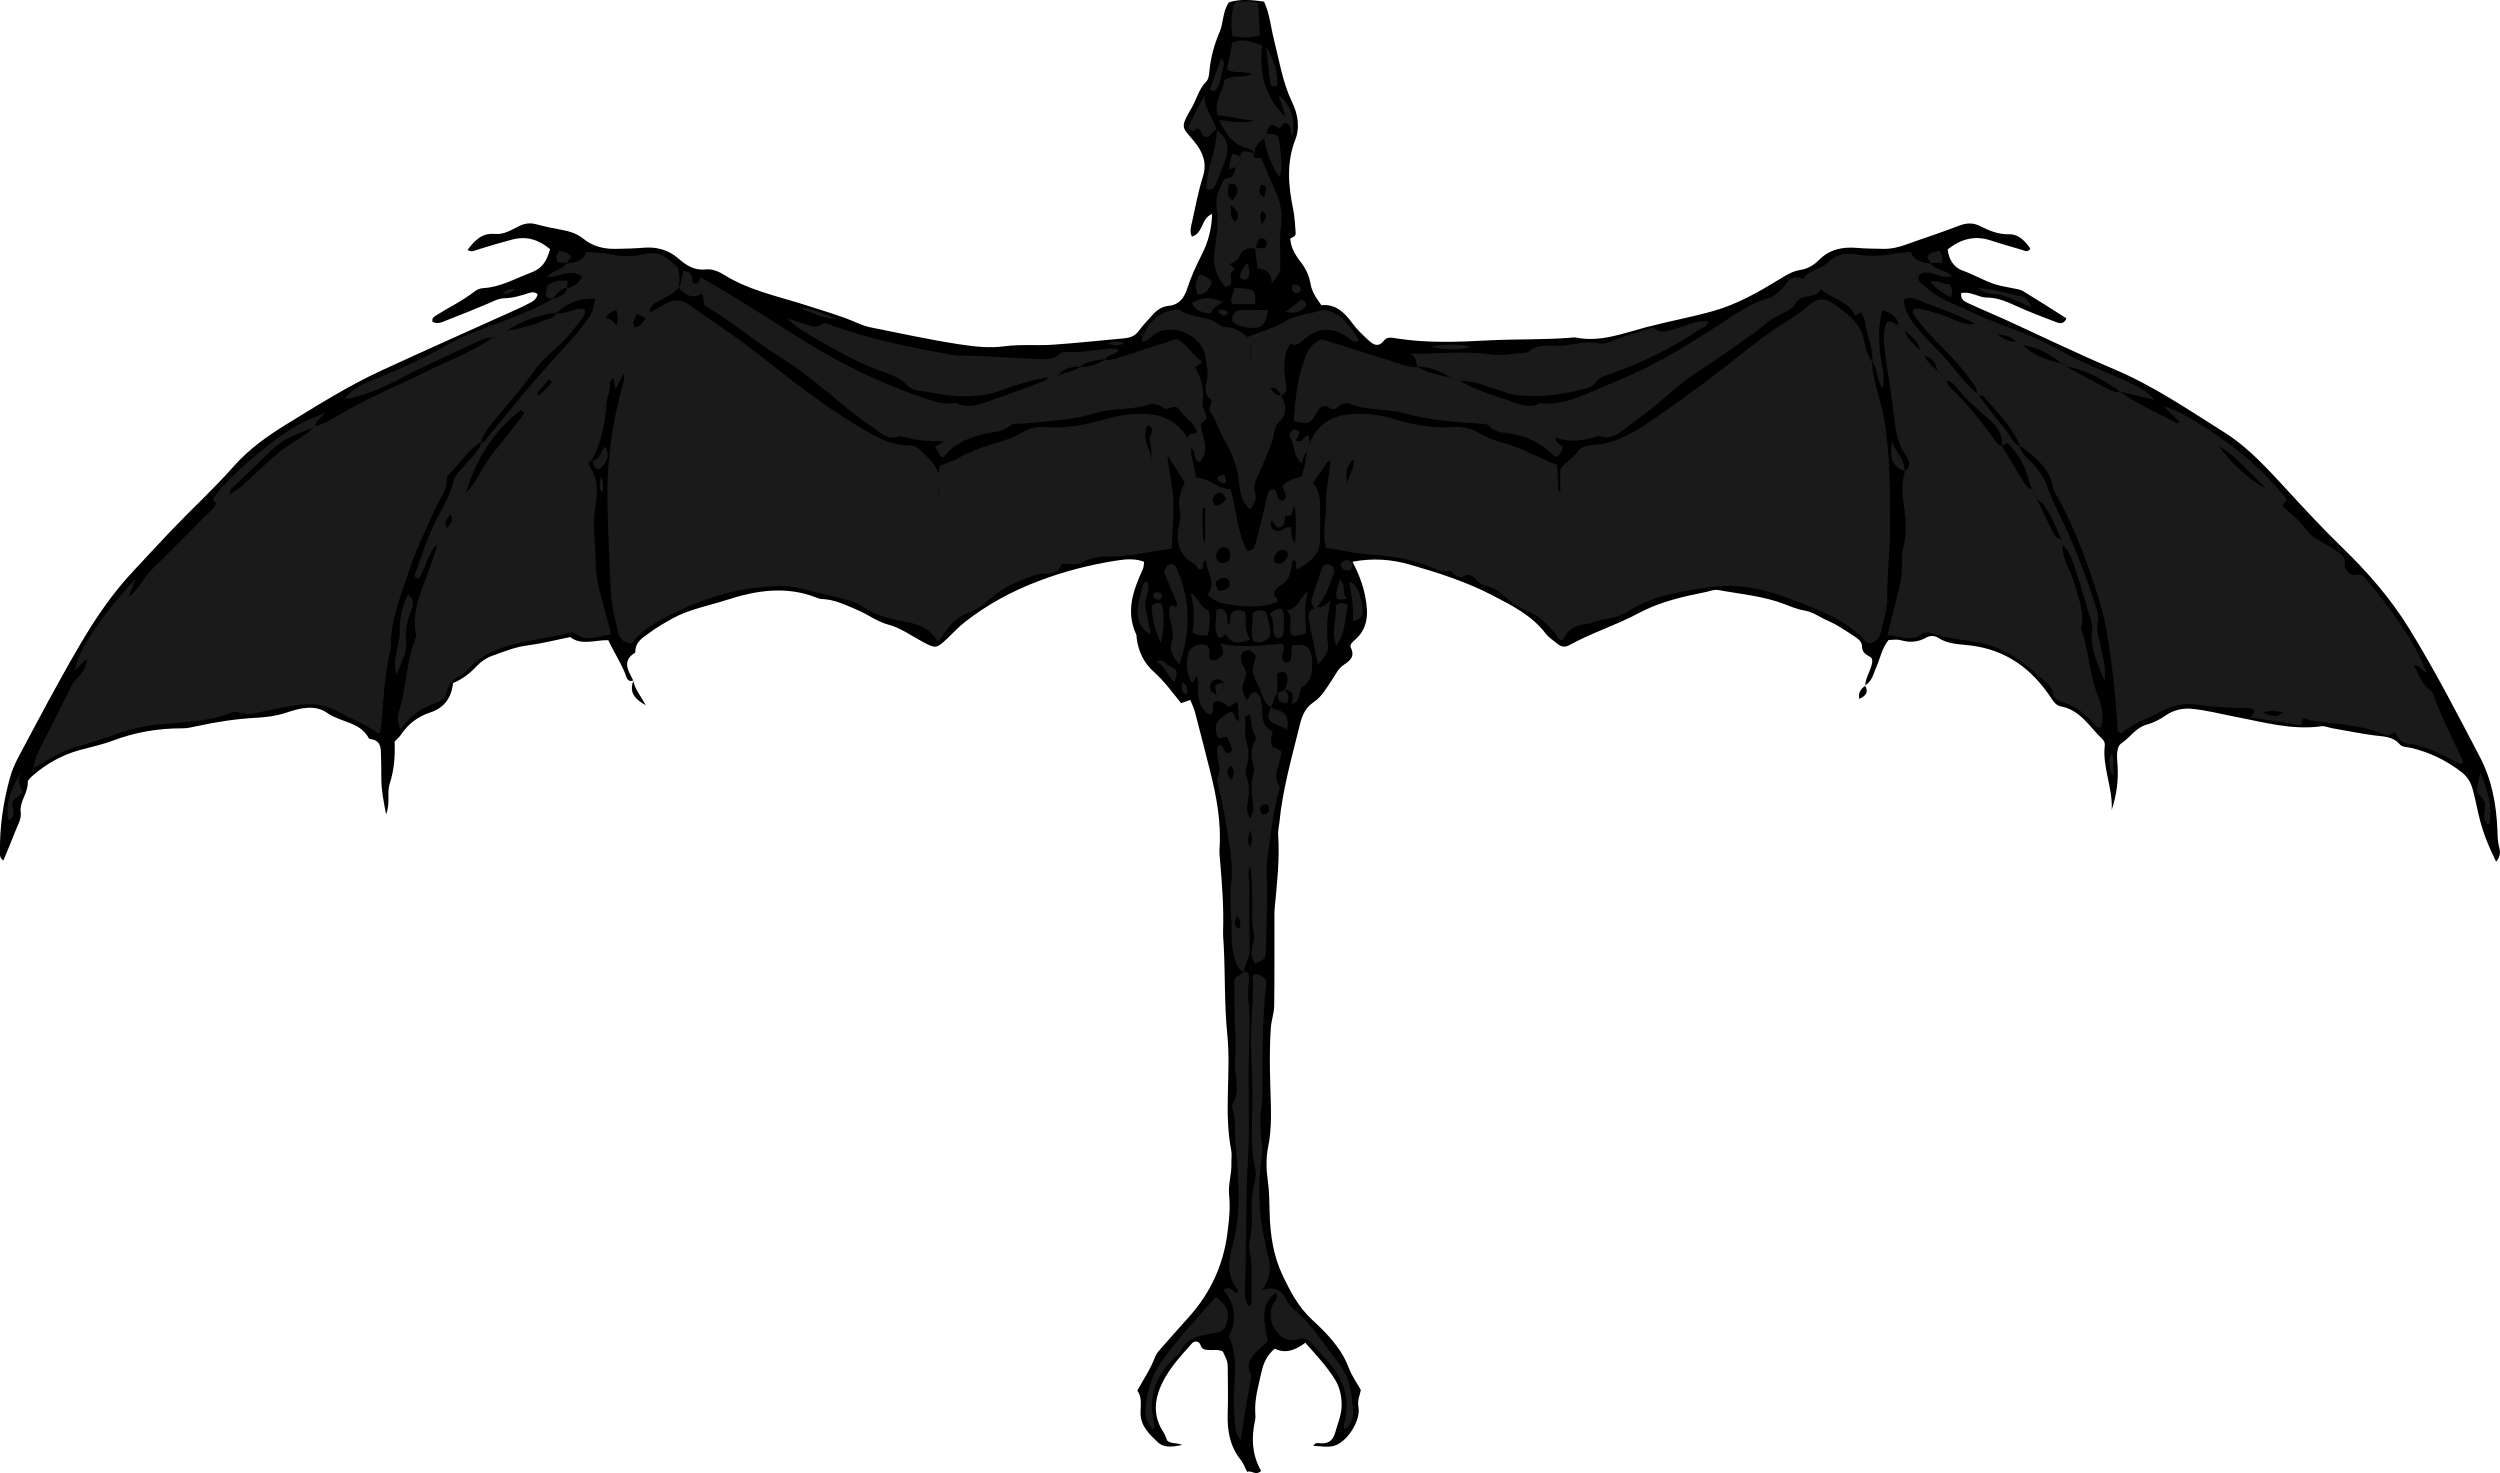 <?xml version="1.0" encoding="utf-8"?>
<!-- Generator: Adobe Illustrator 24.1.3, SVG Export Plug-In . SVG Version: 6.00 Build 0)  -->
<svg version="1.1" id="Layer_1" xmlns="http://www.w3.org/2000/svg" xmlns:xlink="http://www.w3.org/1999/xlink" x="0px" y="0px"
	 viewBox="0 0 1393.9 821.31" enable-background="new 0 0 1393.9 821.31" xml:space="preserve">
<g>
	<path d="M1040.02,382.34c-0.02-3.81,2.12-6.96,3.2-10.43c0.61-1.96,1.35-4.54-0.39-5.56c-2.7-1.59-4.65-2.55-4.72-6.46
		c-0.05-2.69-3.5-4.63-6.01-6.29c-2.77-1.83-5.55-3.65-8.44-5.27c-2.61-1.46-5.43-2.55-8.07-3.96c-2.94-1.57-5.81-3.34-9.15-3.88
		c-3.99-0.64-7.65-2.17-11.38-3.61c-11.89-4.58-24.55-5.6-36.94-7.89c-2.46-0.45-4.59,0.61-6.84,1.06
		c-13.03,2.6-25.89,5.5-37.83,11.91c-12.45,6.69-26.11,10.88-38.5,17.78c-2.32,1.29-4.51,0.93-6.48-0.71
		c-2.31-1.9-4.97-3.56-6.75-5.89c-7.78-10.17-18.99-15.68-29.8-21.3c-14.45-7.52-30.07-12.49-45.72-17.01
		c-10.17-2.94-20.63-3.83-32.1-1.62c3.56,6.83,5.98,13.27,7.23,20.09c1.61,8.81,1.57,17.17-6.07,23.63
		c-1.27,1.07-2.86,2.64-2.09,4.21c2.47,5-0.61,7.34-4.06,9.64c-2.9,1.93-4.3,5.04-6.12,7.78c-3.14,4.72-5.96,9.9-10.7,13.06
		c-4.97,3.32-6.49,8.12-7.76,13.29c-4.35,17.74-9.42,35.33-11.19,53.61c-0.22,2.3-0.88,4.63-0.71,6.9
		c0.96,13.59-0.62,27.05-1.88,40.53c-0.25,2.65-0.19,5.32-0.19,7.99c-0.03,15.64,0.1,31.28-0.13,46.92
		c-0.06,3.93-1.5,7.82-1.81,11.76c-0.9,11.61-0.63,23.22-0.29,34.86c0.31,10.6,0.94,21.22-1.25,31.86
		c-1.25,6.08-1.11,12.71-0.22,18.89c0.86,5.99,0.88,11.92,1.03,17.89c0.3,12.08,2.03,24.02,7.21,34.9
		c4.25,8.93,8.74,17.67,16.5,24.84c8.14,7.52,16.26,15.71,20.38,26.73c1.61,4.31,4.41,8.18,6.76,12.44
		c-0.54,2.98-2.02,5.66-1.34,9.33c1.37,7.41-5.55,18.36-12.22,21.28c-4.17,1.82-8.4,0.53-12.9,0.59c1.08-2.11,2.47-1.63,3.66-1.53
		c4.63,0.37,7.22-1.26,8.57-6.17c1.4-5.09,3.61-9.8,3.54-15.37c-0.07-5.22-1.13-9.88-3.83-14.2c-4.59-7.33-10.47-13.56-16.41-20.29
		c-5.56,4.08-10.93,6.29-17.04,3.29c-4.4,3.6-6.41,8.35-7.43,13.06c-1.61,7.43-3.89,14.83-3.46,22.61c0.07,1.33,0.23,2.72-0.05,3.99
		c-2.24,9.95-1.81,19.62,3.33,28.48c-3.14,2.99-5.46-0.64-7.77,0.58c-1.3-2.48-2.07-4.76-3.49-6.53
		c-6.22-7.75-7.72-16.67-7.38-26.27c0.28-7.99,0.09-15.99,0.04-23.99c-0.03-4.73-0.1-4.73-2.73-10.3c-2.45-1.4-5.19-0.65-7.8-0.89
		c-1.97-0.18-3.83-0.07-4.66-2.7c-0.81-2.58-3.52-2.42-4.79-0.99c-7.29,8.17-14.88,16.29-18.54,26.85
		c-2.72,7.85-2.06,15.68,2.76,22.85c0.9,1.34,1.33,3,1.96,4.46c2.1,2.07,5.16,1.01,8.39,2.5c-5.53,1.04-10.03,1.89-13.92-1.83
		c-4.61-4.4-9.2-8.76-9.32-15.85c-0.07-4.22,1.1-8.61-1.79-12.66c3.4-6.2,7.39-11.98,9.82-18.55c0.56-1.51,1.6-2.93,2.68-4.16
		c5.47-6.25,11.01-12.44,16.54-18.64c11.78-13.21,18.89-28.64,21.16-46.14c0.93-7.16,1.77-14.25,0.97-21.74
		c-0.59-5.55,1.52-11.68,1.3-17.66c-0.08-2.33,0.35-4.74-0.09-6.99c-4.24-21.47-0.04-43.25-2.21-64.69
		c-1.68-16.62-1.11-33.19-2-49.76c-0.14-2.66-0.44-5.32-0.34-7.97c0.44-12.99-0.58-25.91-1.65-38.84c-0.19-2.32-0.5-4.67-0.34-6.97
		c1.03-14.79-1.68-29.12-5.26-43.34c-2.76-10.95-5.54-21.89-8.42-32.81c-0.59-2.22-1.64-4.33-2.61-6.84
		c-1.77,0.64-3.26,1.17-5.11,1.84c-4.86-5.92-9.35-12.28-15.3-17.55c-5.34-4.73-8.63-11.36-9.51-18.79
		c-0.08-0.66,0.03-1.4-0.23-1.97c-5.96-12.85-1.73-24.64,3.67-36.35c0.52-1.13,0.47-2.54,0.74-4.17c-5.06-1.91-10.05-1.5-14.84-0.77
		c-15.13,2.31-29.86,6.08-44.23,11.57c-14.73,5.62-28.37,13-40.76,22.67c-3.66,2.85-6.82,6.34-10.21,9.54
		c-5.66,5.34-6.22,5.41-12.91,1.89c-6.46-3.4-12.62-7.98-19.51-9.82c-6.56-1.75-11.58-5.77-17.52-8.26
		c-6.44-2.71-12.69-5.9-19.91-6.08c-0.97-0.02-1.95-0.44-2.87-0.8c-16.71-6.56-33.33-4.07-49.63,1.22
		c-10.39,3.37-21.35,5.24-31.02,10.67c-4.06,2.28-8.14,4.59-11.86,7.36c-3.87,2.89-8.71,5.33-8.41,11.41
		c-7.86,4.68-3.83,10.21-1.13,15.64l0.13-0.18c-1.95,0.98-3.36,0.05-3.93-1.65c-2.44-7.19-6.78-13.43-10.13-20.7
		c-7.23-0.23-15.07,3.18-21.29-1.75c-8.52,1.72-16.28,3.72-24.17,4.73c-6.74,0.86-12.82,3.44-19.07,5.64
		c-3.48,1.22-6.5,3.28-9.07,6.03c-3.65,3.92-7.87,7.12-13.02,9.27c-0.78,8.14-4.95,13.87-12.63,16.36
		c-6.98,2.27-12.3,6.34-16.34,12.36c-0.91,1.36-2.23,2.44-3.59,3.89c0.35,7.87-0.21,15.8-2.73,23.46
		c-1.68,5.11,0.47,10.62-2.01,17.08c-1.49-7.51-2.66-13.73-2.66-20.16c0-5-0.04-9.99-0.25-14.98c-0.13-3.18-1.19-5.91-4.82-6.67
		c-0.65-0.14-1.66-0.13-1.87-0.52c-4.86-9.28-15.68-8.84-23.07-14.09c-7.16-5.09-15.57-2.7-23.07-0.22
		c-5.51,1.82-10.87,2.51-16.56,2.81c-11.29,0.6-22.47,2.32-33.51,4.75c-2.62,0.58-5.16,1.16-7.86,1.15
		c-13.39-0.06-26.4,2.2-38.92,6.93c-5.94,2.25-12.13,3.49-18.21,5.18c-9.75,2.7-18.46,7.49-26.1,14.14
		c-1.21,1.05-2.95,2.58-2.9,3.83c0.25,6.04-4.79,10.65-3.9,17.05c0.45,3.26-1.78,6.97-3.08,10.37c-2.05,5.38-4.34,10.67-6.61,16.2
		c-2.37-1.75-1.87-3.5-1.89-5.01c-0.2-14.04,1.88-27.8,5.61-41.29c1.05-3.81,2.65-7.55,4.51-11.05
		c11.25-21.15,22.39-42.35,34.52-63.03c8.62-14.7,18.1-28.66,29.78-41.08c7.05-7.49,13.95-15.11,21.06-22.54
		c11.51-12.03,23.8-23.28,34.84-35.79c8.41-9.53,18.75-16.91,29.54-23.53c17.3-10.62,34.52-21.43,52.98-29.96
		c24.74-11.44,49.68-22.46,74.53-33.68c3.03-1.37,6.02-2.82,8.95-4.38c1.79-0.95,3.06-2.44,3.44-4.4c-1.7-1.47-3.29-1.17-4.9-0.65
		c-4.43,1.43-8.85,2.8-13.59,2.89c-3.39,0.06-6.35,1.78-9.42,3.08c-7.65,3.24-15.36,6.33-23.1,9.34c-2.41,0.94-4.92,2.32-7.61,0.63
		c-0.41-1.52,0.39-2.4,1.58-3.16c7.27-4.68,15.14-8.38,22-13.74c1.24-0.97,3.01-1.69,4.57-1.77c9.57-0.51,17.75-5.24,26.4-8.51
		c6.28-2.38,8.9-5.65,11.01-13.23c-6.07-5.18-12.99-7.5-21.02-5.38c-6.42,1.69-12.79,3.58-19.13,5.55
		c-1.88,0.58-3.58,1.77-5.86,0.23c3.97-5.13,7.9-9.63,15.47-8.89c4.75,0.46,9-2.23,13.14-4.3c3.18-1.58,6.12-2.06,9.57-1.12
		c4.79,1.3,9.67,2.29,14.56,3.18c4.34,0.78,8.4,2.13,11.84,4.92c5.18,4.2,11.2,5.71,17.68,5.64c5.32-0.06,10.66-0.2,15.96-0.64
		c7.36-0.6,13.9,1.22,19.44,6.1c4.4,3.88,9.01,6.7,15.26,6.01c3.78-0.42,7.35,1.28,10.38,3.16c14.13,8.75,30.26,11.88,45.73,16.89
		c9.49,3.08,19.12,5.74,28.27,9.79c2.42,1.07,4.98,1.97,7.57,2.49c16.28,3.25,32.51,6.83,48.91,9.34
		c8.38,1.28,16.89,2.36,25.65,1.17c8.85-1.2,17.97-0.26,26.93-0.87c13.23-0.9,26.43-2.38,39.64-3.55c3.47-0.31,6.33-1.36,8.46-4.41
		c1.89-2.71,4.32-5.04,6.48-7.57c2.66-3.11,5.62-5.74,9.92-6.13c5.82-0.53,8.64-4.34,10.3-9.37c2.18-6.64,5.02-12.95,8.21-19.19
		c3.48-6.81,5.54-14.16,5.77-22.67c-6.25,2.45-4.78,10.6-11.23,12.63c-1.46-2.76-0.51-5.62,0.08-8.3
		c1.86-8.43,3.44-16.98,6.04-25.19c2.46-7.75-0.28-13.93-4.73-19.41c-6.8-8.38-8.44-7.18-1.54-18.96c2.8-4.78,3.95-10.44,8.1-14.55
		c1.24-1.23,1.57-3.66,1.75-5.6c0.71-7.7,2.7-15.07,5.72-22.11c2.25-5.23,1.57-11.29,5.17-16.49c6.21-2.05,12.72-1.38,19.61-0.43
		c3.16,6.81,3.73,14.16,5.5,21.15c3.02,11.89,4.84,24.05,10.3,35.3c3.04,6.27,4.23,13.79,1.71,20.23
		c-5.14,13.14-3.99,26.03-1.25,39.23c0.87,4.2,0.98,8.56,1.36,12.86c0.19,2.13-1.57,2.63-3.03,3.32c0.34,4.88,2.61,8.9,5.5,12.62
		c2.9,3.74,5.03,7.78,5.8,12.53c0.71,4.37,3.12,7.99,6.08,12.03c7.89-0.82,12.9,4.06,17.4,10.24c2.52,3.46,5.77,6.44,8.93,9.39
		c2.55,2.38,5.42,4.07,8.38,0.27c2.02-2.59,4.93-1.73,7.43-1.34c16.9,2.64,33.96,1.97,50.83,1.07c15.29-0.82,30.59-0.28,45.83-1.48
		c1-0.08,2.04-0.32,2.99-0.13c13.7,2.77,26.23-2.27,39.03-5.67c12.52-3.32,25.27-5.6,37.76-9.12c13.37-3.78,25.09-10.54,36.72-17.62
		c3.73-2.27,7.25-4.57,11.69-5.24c4.05-0.61,7.49-2.59,10.4-5.54c5.83-5.92,13.06-7.46,21.09-6.79c4.97,0.42,9.97,0.47,14.96,0.55
		c4.37,0.07,8.55-0.95,12.67-2.44c9.68-3.52,19.53-6.62,29.12-10.37c4.37-1.71,8.06-1.96,12.34,0.26c4.96,2.57,10.06,4.54,16.1,4.43
		c5.1-0.09,8.81,3.88,11.62,8.01c-1.59,2.31-3.11,1.14-4.59,0.69c-5.73-1.72-11.53-3.26-17.19-5.18
		c-9.05-3.06-16.89-1.03-24.32,4.93c0.58,5.64,3.56,10.11,8.2,11.73c6.31,2.2,11.99,5.71,18.3,7.73c3.15,1.01,6.49,1.41,9.73,2.15
		c1.93,0.44,4.08,0.58,5.7,1.56c8.17,4.95,16.2,10.14,24.29,15.24c-1.47,3.55-3.91,2.81-6.01,2.01c-7.14-2.73-14.31-5.43-21.27-8.58
		c-5.49-2.48-10.78-4.98-17.05-5.02c-4.79-0.03-9.16-3.67-14.34-2.47c-0.56,3.94,2.38,4.87,4.55,5.9c6.3,3,12.79,5.59,19.15,8.49
		c20.56,9.38,40.89,19.3,61.69,28.1c21.93,9.28,41.44,22.67,61.38,35.19c13.76,8.64,24.74,21.08,35.81,33.06
		c9.93,10.74,19.87,21.45,30.4,31.65c13.85,13.42,26.54,28.05,36.73,44.57c14.33,23.24,26.84,47.49,39.48,71.68
		c6.61,12.65,9.14,26.25,9.74,40.33c0.14,3.32,0.09,6.59,1,9.88c0.66,2.39,0.92,5.13-1.67,8.19c-3.98-7.97-7.07-15.56-9.08-23.38
		c-1.45-5.66-2.46-11.42-4.04-17.1c-1.18-4.24-3.06-7.08-6.32-9.59c-8.3-6.38-17.47-10.88-27.65-13.33
		c-2.25-0.54-5.32-0.47-6.54-1.93c-3.97-4.73-9.22-4.41-14.43-5.12c-7.87-1.08-15.67-2.63-23.49-4.01c-1.95-0.34-3.96-1.34-5.8-1.08
		c-16.5,2.3-32.2-2.27-48.08-5.29c-8.15-1.55-16.24-3.7-24.46-4.46c-4.78-0.44-10.06,0.7-14.22,3.62
		c-3.35,2.35-6.88,4.18-10.71,5.21c-6.07,1.62-9.2,7.12-14.05,10.36c-3.25,2.16-2.52,7.83-2.23,12.26
		c0.55,8.49-0.55,16.83-3.28,25.01c0.76-12.3-5.29-23.77-3.84-36.02c0.17-1.4-0.4-2.64-1.4-3.58c-7.13-6.75-12.14-16.14-23.07-18.17
		c-2.67-0.5-4.15-2.74-5.72-5.1c-10.59-15.93-24.77-26.34-44.31-28.84c-6.14-0.79-12.67-0.57-18.26-4.26
		c-2.04-1.34-4.64-1.41-6.72-0.22c-4.65,2.67-9.3,2.93-14.39,1.48c-2.13-0.61-4.58-0.1-6.66-0.1c-3.83,4.69-4.61,10.12-6.78,14.91
		c-1.7,3.75-2.29,8.2-6.47,10.42L1040.02,382.34z"/>
	<path d="M353.11,379.51c0.85,4.81,4.17,8.47,6.93,13.71c-6.48-3.59-9.36-7.51-6.81-13.89L353.11,379.51z"/>
	<path d="M1039.78,382.17c2.42,3.85,0.32,5.86-3.05,7.51c-0.86-3.44,0.75-5.6,3.29-7.34L1039.78,382.17z"/>
	<path fill="#1A1A1A" d="M192.17,222.53c4.3-6.53,11.48-8.95,18.08-11.59c13.53-5.41,26.67-11.49,39.3-18.77
		c11.51-6.63,24.32-10.28,36.57-15.21c7.65-3.08,15.33-6.08,22.28-10.63l-0.26,0.27c3.57-1.04,7.18-2.04,8.33-6.29l-0.33,0.38
		c3.85-0.58,6.42-2.73,8.3-6.41c-6.34-5.06-12.25,0.44-19.18,0.11c3.28-4.05,8.55-4,10.85-7.79l-0.35,0.34
		c4.57-0.71,9.42-0.9,11.07-6.46c4.79,0.33,8.98,0.43,13.24,1.28c6.16,1.22,12.68,1.49,18.69,0.01c6.71-1.65,11.58,0.1,16.08,4.68
		c0.92,0.94,1.99,1.74,3.23,2.8c0.75,3.65,1.23,7.52,0.13,11.44l0.11-0.33c-2.87,3.94-7.46,5.34-11.39,7.72
		c-2.06,1.25-4.84,2.11-4.51,6.3c3.28-1.91,5.97-3.5,8.68-5.05c4.8-2.74,9.3-2.48,13.76,0.99c3.66,2.84,7.63,5.28,11.41,7.97
		c8.39,5.95,17.03,11.61,25.08,18c20.79,16.48,41.58,32.88,64.87,45.86c6.29,3.51,12.47,5.94,19.61,6.14
		c2.29,0.07,4.76,0.23,6.54,1.98c6.03,5.97,13.36,11.27,10.92,21.6c-0.39,1.66-0.06,3.49-0.05,5.23c0.49-5.9-0.86-11.92,0.98-17.59
		c3.71-1.47,7.29-2.4,10.36-4.21c5.79-3.41,12.03-5.53,18.36-7.56c5.65-1.81,11.4-3.2,16.6-6.47c4.16-2.61,9.1-3.58,14.25-3.17
		c10.73,0.85,21.15-1.16,31.41-4.12c7.04-2.03,14.13-3.3,21.55-3.25c11.12,0.06,19.85,4.02,25.6,13.79c1.38,1.51,1.8,3.34,1.74,5.32
		c-0.03,5.37,1.72,10.41,2.91,16.42c6.91,0.16,11.71,6.3,19.13,6.47c3.41,11.58,3.45,23.86,9.33,34.61
		c3.61-0.21,4.25-3.02,4.88-5.39c2.11-8,3.99-16.07,5.95-24.11c0.53-2.18,0.55-4.7,3.48-5.2c3.63,0.85,0.72,6.35,5.54,6.49
		c3.45-2.28,0.33-5.28-0.39-7.73c2.67-4.18,6.89-4.32,10.64-5.61c1.97-4.55,2.29-9.53,3.14-14.39c0.43-1.34,0.86-2.68,1.29-4.01
		c5.09-12.39,14.85-16.76,27.64-16.68c6.39,0.04,12.56,0.76,18.61,2.63c10.86,3.36,21.93,5.46,33.33,4.74
		c5.53-0.35,10.81,0.74,15.3,3.46c4.67,2.83,9.6,4.45,14.71,5.84c9.98,2.7,18.74,8.2,28.59,11.79c0.26,5.08,0.5,9.9,0.75,14.72
		c0.36,0,0.72,0,1.07,0c0-4.26,0-8.52,0-12.3c2.86-4.22,7.07-5.98,9.55-9.62c1.7-2.49,4.67-3.65,7.84-3.78
		c13.23-0.56,24.21-7.28,34.43-14.39c12.8-8.89,25.54-17.98,37.88-27.52c10.24-7.92,20.09-16.33,30.89-23.53
		c6.07-4.05,12.54-7.53,17.96-12.53c4.23-3.91,8.91-4.4,13.6-0.99c7.49,5.45,15.39,10.47,17.25,20.84
		c0.73,4.06,1.93,8.28,4.53,11.78l-0.22-0.3c0.39,8.37,2.92,16.31,5.11,24.29c2.3,8.38,3.14,16.88,3.89,25.52
		c1.21,13.94,1.05,27.87,1.16,41.81c0.11,13.62-1.74,27.15-1.64,40.8c0.04,5.84-2.11,11.71-3.3,17.56c-0.7,3.45-2.21,6.25-6.24,7.13
		c-0.76-0.31-1.93-0.44-2.51-1.09c-9.38-10.6-21.97-15.84-34.68-20.86c-3.09-1.22-6.25-2.26-9.34-3.46
		c-13.22-5.12-27.24-7.81-41-6.06c-15.93,2.04-32.23,4.41-46.51,13.1c-3.99,2.43-8.14,4.23-12.97,4.75
		c-3.91,0.42-7.63,2.51-11.54,2.94c-6.18,0.69-10.59,3.37-12.68,8.95c-3.26,0.07-3.18-2.6-4.46-3.95
		c-4.28-4.52-8.08-9.31-14.38-11.79c-5.13-2.02-9.94-5.29-14.24-9.06c-2.98-2.62-6.12-5.11-10.36-5.6c-4.16-0.47-5.2-6.11-9.75-6.06
		c-2.96-1.52-6.14-2.05-9.42-2.19c-3.02,0.33-5.95,0.17-8.79-1.14c-12.28-5.66-25.48-7.31-38.72-8.17
		c-7.36-0.48-14.31-2.73-21.92-3.34c-2.49-8.4,0.28-16.57-0.1-24.56c-0.41-8.45,2.24-16.2,2.42-24.6c-2.58,1.27-3.31,3.89-4.8,5.82
		c-1.61,2.09-3.02,4.34-4.91,7.09c5.45,5.93,3.6,13.45,4.07,20.56c0.22,3.31-0.23,6.66-0.07,9.98c0.31,6.3-2.4,10.87-7.55,14.21
		c-1.67,1.08-3.3,2.21-5.02,3.37c-1.92-1.09-0.12-3.68-1.16-4.44c-1.3-0.99-1.65-0.74-1.81,0.24c-0.73,4.51-0.82,9-5.32,12.28
		c-1.36,1-3.6,2.23-4.47,4.14c-1.08,2.37,2.18,3.86,1.68,5.92c-10.2,3.89-20.34,2.6-30.49,0.79c-3.43-0.61-5.98-2.79-8.71-4.68
		c5.59-6.72-0.53-12.66-0.7-19.17c-3.26,0.88-0.82,3.5-2.2,4.76c-2.53,0.73-2.86-2.1-4.49-2.97c-9.07-4.84-10.18-12.92-8.36-22.06
		c0.45-2.26,1.1-4.75,0.59-6.86c-1.42-5.82-0.18-11.1,2.62-16.29c-2.97-4.69-5.79-9.14-9.75-15.39c1.04,10.21,3.18,18.13,3.38,26.4
		c0.2,8.55-0.72,16.99-0.91,25.73c-11.51,1.49-23.07,4.48-35.1,4.42c-4.84-0.02-9.83,0.55-14.35,3c-3.67,1.99-7.8,0.84-11.72,1.12
		c-4,1.69-8.79,1.61-11.87,5.34c-10.94,3.08-21.16,7.39-29.66,15.38c-3.07,2.89-7.08,5.14-11.05,6.63
		c-6.73,2.52-10.74,7.54-14.38,13.2c-0.53,0.82-1.25,1.52-2.38,2.87c-4.48-8.44-12.58-10.24-20.71-11.71
		c-7.95-1.44-15.43-3.74-22.1-8.54c-2.09-1.51-4.78-2.39-7.32-3.05c-9.65-2.49-19.33-4.85-29.04-7.07
		c-2.56-0.58-5.28-0.64-7.92-0.65c-19.97-0.01-38.72,5-56.71,13.48c-9.96,4.7-19.76,9.47-26.85,18.33
		c-4.71-0.14-6.93-2.78-7.76-6.65c-1.39-6.48-3.18-12.98-3.6-19.55c-1.07-16.91-1.66-33.85-2.11-50.79
		c-0.6-23.03,2.39-45.64,8.7-67.8c0.36-1.27,0.56-2.59,0.76-3.89c0.04-0.28-0.2-0.61-0.53-1.51c-1.56,3.01-2.94,5.65-4.45,8.58
		c-0.41-2.19-0.77-4.08-1.15-6.11c-3.42,1.9-1.41,5.21-2.41,7.67c-0.98,2.41-1.34,5.15-1.57,7.78c-0.93,10.66-3.01,20.98-8.27,30.45
		l0.31-0.31c-1.54,0.48-2.39,1.96-1.61,3c5.8,7.77,4.44,16.77,3.19,25.05c-1.47,9.76,0.49,19.17,0.44,28.74
		c-0.04,9.74,3.05,18.97,5.47,28.28c1,3.84,2.01,7.67,3.2,12.23c-7.03,0.47-13.36,4.7-20.04-0.59c-1.7-1.35-4.45-0.07-6.75,0.46
		c-6.13,1.42-12.43,2.28-18.55,3.52c-12.29,2.49-24.81,5.41-33.9,15.41c-1.55,1.71-3.37,3.37-5.4,4.39
		c-3.89,1.95-6.24,5.01-7.13,9.03c-0.68,3.05-2.53,4.65-5.14,5.52c-8.06,2.7-14.9,7.1-20.47,14.97c-2.29-4.15-1.58-7.73-0.63-10.91
		c3.8-12.76,3.76-26.34,8.55-38.87c0.35-0.92,0.74-2,0.57-2.9c-2.82-14.98,4.76-27.65,9.02-41.05c0.97-3.06,2.26-6.03,2.77-9.34
		c-5.62,5.29-6.07,13.58-10.5,19.33c-2.53-0.94-1.93-2.16-1.5-3.41c3.86-11.34,7.73-22.66,13.5-33.24
		c3.01-5.53,5.93-11.14,7.52-17.34c1.2-4.71,5.15-7.62,8.04-11.18c2.9-3.58,6.74-6.47,7.77-11.32l-0.36,0.38
		c2.71-0.34,3.55-2.76,4.99-4.49c10.81-12.97,21.32-26.17,32.59-38.77c7.5-8.38,15.54-16.28,22.03-25.6
		c2.39-3.43,3.49-6.76,4.05-11.24c-8.77-0.42-15.73,2.44-21.72,8.05l0.44-0.26c-10.26,0.91-19.5,4.66-28.13,10.1
		c-2.55,1.42-4.75,3.56-7.82,3.96c-3.15-0.57-5.86,0.92-8.49,2.15c-14.6,6.82-29.39,13.3-43.59,20.88
		C212.79,216.59,202.98,220.75,192.17,222.53z M292.38,230.38c-0.66-0.57-1.33-1.14-1.99-1.71c-15.34,11.87-25.09,27.59-30.64,46.21
		c6.56-6.64,9.6-15.69,15.57-22.78C281.24,245.05,286.71,237.63,292.38,230.38z M721.9,282.05c-2.03,2.37-0.46,5.52-3.52,5.45
		c-3.12-0.07-1.65,2.01-1.99,3.29c-0.56,2.14-1.82,3.42-4.33,3.35c-0.9-1.12-1.87-2.32-3.26-4.05c-0.22,3.36-0.43,5.64,3.62,5.93
		c2.73,0.2,4.39-2.87,7.42-1.91c0.33,2.71-0.09,5.63,2.16,8.9C722.73,295.63,722.69,289.38,721.9,282.05z M685.9,309.97
		c0.07-2.6-0.79-4.36-3.05-4.83c-2.36-0.5-4.72,2.18-4.69,5.04c0.02,2.31,1,3.78,3.48,3.79
		C684.53,313.98,685.69,312.23,685.9,309.97z M642.08,255.99c-0.25-3.21,0.15-6.66-0.92-9.57c-1.15-3.12,3.47-6.67-0.48-9.24
		c-1.71,0.42-1.75,1.47-1.95,2.39C637.47,245.32,640.93,250.39,642.08,255.99z M679.62,329.61c3.58-0.77,7.02-1.19,5.69-5.48
		c-0.71-2.29-3.29-2.13-5.09-1.38C676.72,324.23,677.71,326.69,679.62,329.61z M718.15,309.23c-0.21-1.37-0.76-2.44-2.34-2.55
		c-3.22-0.22-4.61,1.88-5.37,4.5c-0.38,1.31,0.19,2.64,1.65,2.98C714.66,314.76,717.74,312.16,718.15,309.23z M671.89,282.9
		c-0.44,0.1-0.88,0.21-1.32,0.31c0,3.56-0.03,7.11,0.01,10.67c0.04,3.14-0.2,6.31,1.32,9.29
		C671.89,296.42,671.89,289.66,671.89,282.9z M677.54,281.94c2.74-0.35,4.87-1.45,6.08-3.93c-1.3-2.12-2.59-4.4-5.31-2.69
		C675.61,277.01,675.57,279.44,677.54,281.94z M751,269.89c0.89-4.51,4.15-8.4,3.78-13.67C749.87,260.11,750.51,265.02,751,269.89z
		 M343.88,181.55c0.88-2.93,0.52-5.69-0.19-8.56c-2.63,0.65-4.89,1.52-5.6,4.42C340.64,177.91,342.39,179.45,343.88,181.55z
		 M307.81,213.05c-0.63-0.54-1.25-1.08-1.88-1.62c-1.23,1.55-2.43,3.13-3.69,4.65c-1.03,1.26-2.83,2.12-2.64,4.71
		C303.24,218.41,305.56,215.76,307.81,213.05z M353.86,182.5c3.3-0.35,4.56-2.73,6.2-5.16c-1.99-0.99-3.39-1.69-4.87-2.43
		C354.14,177.34,352.02,179.37,353.86,182.5z M249.16,294.36c1.89-2.16,4.07-3.86,2.08-7.68
		C249.5,289.29,247.01,290.89,249.16,294.36z"/>
	<path fill="#1A1A1A" d="M1356.25,385.95c4.61,13.47,11.52,25.93,17.17,38.96c-1.47,2.02-2.85,0.4-4.13-0.21
		c-8.66-4.15-16.96-9.19-26.87-10.1c-3.72-0.34-5.5-3.31-7.07-6.31c-1.76,0.55-3.18,2.47-5.28,1.54
		c-12.69-5.64-26.41-5.94-39.83-7.83c-1.93-0.27-3.8-1.02-5.35-1.45c-2.29,0.62-0.69,2.44-2.3,3.77
		c-8.72-1.36-18.08-2.82-27.69-4.31c0.78-1.09,1.47-2.04,2.15-2.99c-0.55-2.08-2.28-2.18-3.93-2.2c-9.3-0.12-18.55-0.51-27.78-1.89
		c-7.02-1.05-13.8,0.21-20.22,3.7c-7.54,4.11-16.01,6.48-22.24,12.26c-3.29-1.05-2.23-3.4-2.35-5.16
		c-1.2-18.19-3.18-36.31-6.41-54.22c-1.64-9.09-4.63-17.98-7.55-26.78c-5.23-15.78-11.42-31.19-19.44-45.8
		c-0.8-1.45-2.09-2.84-2.31-4.38c-1.7-11.7-10.49-17.78-18.83-24.25l0.35,0.37c-4.5-10.89-12.9-18.91-20.41-27.57
		c-0.52-0.6-1.85-0.5-2.81-0.73c-0.29-0.34-0.57-0.7-0.83-1.06c0-1.71-0.56-3.18-1.53-4.61c-4.85-7.12-10.43-13.64-16.58-19.64
		c-5.94-5.78-11.53-11.85-16.39-18.57c-0.92-1.27-2.27-2.54-0.27-4.63c7.27,0.88,14.42,3.15,21.36,6.21
		c3.96,1.74,7.97,3.29,12.44,2.48c4,1.94,8.01,3.88,12.01,5.82c3.4,1.84,6.45,4.59,10.74,4.09c1.33,0.66,2.65,1.33,3.98,1.99
		c5.92,5.82,13.3,8.56,21.26,10.1c0.86,0.62,1.72,1.24,2.58,1.86c7.67,4.13,15.31,8.29,23.01,12.35c2.3,1.21,4.71,2.34,7.47,1.85
		l-0.44-0.29c9.87,7.29,21.21,11.92,31.91,17.71c0.15,0.08,0.55-0.31,1.46-0.85c-3.15-3-6.17-5.89-9.19-8.77
		c8.64,2.61,16.31,7.33,23.73,12.14c16.73,10.84,32.14,23.36,44.61,39.13c0.36,0.45,0.41,1.14,0.6,1.72
		c-0.77,0.55-1.55,1.1-2.32,1.65c0.14,0.57,0.09,1.36,0.45,1.68c4.75,4.14,9.52,8.24,13.33,13.35c3.69,4.95,9.86,6.42,14.52,10.03
		c2.95,2.28,7.08,3.31,6.31,8.88c-0.34,2.48,3.4,6.26,5.75,5.64c4.73-1.25,5.91,2.06,7.8,4.33c12.75,15.34,24.58,31.3,32.15,49.98
		c-2.79-0.01-3.38-4.49-7.05-3.97C1350.69,381.12,1351.37,382.09,1356.25,385.95z M1237.33,248.76c5.78,8.93,18.9,20.65,25.86,23.28
		C1253.96,263.26,1247.08,254.55,1237.33,248.76z M1272.79,397.12c-3.98-0.86-6.95-1.12-11.09,0.14
		C1265.97,398.93,1268.91,400.73,1272.79,397.12z"/>
	<path fill="#1A1A1A" d="M274.56,188.4c3.07-0.4,5.27-2.53,7.82-3.96c6.81-1.08,13.52-2.67,19.85-5.36
		c2.87-1.22,6.53-1.44,8.28-4.74l-0.44,0.26c5.52,1.2,10.43-3.63,15.86-2.26c0.7,2.48-0.25,3.87-1.27,5.19
		c-3.86,5-7.72,10-12.3,14.41c-5.04,4.85-10.78,9.29-14.66,14.97c-6.97,10.22-15.45,19.12-23.12,28.71
		c-2.71,3.38-5.34,6.75-6.45,11.04l0.36-0.38c-7.63,4.45-11.89,12.27-18.13,18.11c-0.68,0.64-1.32,1.76-1.29,2.64
		c0.17,6.79-4.36,11.68-6.82,17.4c-4.72,10.98-10.25,21.69-13.9,33.01c-4.55,14.11-10.73,27.98-10.4,43.31
		c0.01,0.33,0.04,0.68-0.05,0.99c-3.98,15.14-3.91,30.79-5.81,46.19c-0.03,0.22-0.41,0.39-1.19,1.09
		c-6.33-5.08-14.31-7.57-21.38-11.74c-7.93-4.68-16.29-5.32-24.99-4.01c-5.89,0.89-11.74,2.09-17.56,3.39
		c-4.55,1.02-8.97,2.26-13.69,0.62c-2.65-0.92-5.3,0.52-7.72,1.33c-12.44,4.16-25.47,3.95-38.26,5.41
		c-6.64,0.76-13.05,2.05-19.35,4.26c-7.79,2.72-15.62,5.36-23.57,7.54c-9.12,2.49-16.98,7.35-25.54,12.36
		c0.27-5.38,2.77-9.51,4.98-13.82c5.76-11.19,11.34-22.47,17-33.71c3.44-3.93,7.55-7.48,7.59-13.35c2.17-2.9,4.49-5.71,6.49-8.73
		c5.67-8.53,11.2-17.15,16.79-25.74c5.68-3.76,7.87-10.43,12.64-15.02c10.18-9.81,20.09-19.91,30.03-29.97
		c2.27-2.29,5.15-4.14,6.19-7.48c2.72-1.36,5.5-2.63,7.66-4.87c5.65-2.9,9.79-7.63,14.43-11.79c6.58-5.89,12.96-12.28,20.42-16.82
		c4.22-2.56,8.35-4.86,11.66-8.53c0.45-0.25,0.85-0.56,1.22-0.92c4.31-0.89,8.03-3.04,11.75-5.3
		c16.47-10.02,34.39-17.17,51.61-25.71C251.11,200.56,263.56,195.91,274.56,188.4z"/>
	<path fill="#1A1A1A" d="M1061.91,262.92c3.65-2.5,2.93-5.75,0.91-8.58c-5.24-7.34-6.13-15.74-7.08-24.33
		c-1.18-10.77-3.18-21.45-4.61-32.2c-0.81-6.13-1.71-12.35,0.84-18.26c2.9-1.12,4.43,1.44,6.59,1.68c1.18,1,2.37,2,3.55,3.01
		c0.98,4.98,5.27,7.48,8.2,11.01c0.94,1.04,1.88,2.07,2.83,3.11c1.41,3.61,4.38,5.91,7.11,8.41c1.63,1.86,3.26,3.73,4.88,5.59
		c0.87,1.38,1.5,3.02,2.64,4.11c9.11,8.62,16.77,18.46,24.19,28.5c1.16,1.56,2.12,3.38,4.34,3.68l-0.34-0.28
		c4.39,7.21,8.77,14.42,13.16,21.63c0.89,1.45,2.07,2.48,3.86,2.61c0.93,1.91,1.85,3.82,2.78,5.73c2.85,5.96,5.66,11.94,8.56,17.88
		c1.03,2.1,2.28,4.08,4.96,4.34c0.26,1.19,0.52,2.39,0.78,3.58c-0.52,7.37,4.18,13.18,6.07,19.85c2.43,8.58,6.3,16.79,4.29,26.07
		c-0.07,0.31-0.05,0.69,0.05,0.99c4.34,12.2,4.61,25.43,9.44,37.48c2.27,5.66,3.15,11.21,1.47,17.09c-1.21-0.14-2.14,0.04-2.42-0.31
		c-5.27-6.68-11.67-11.73-19.94-14.17c-2.44-0.72-4.19-2.12-4.45-4.76c-0.21-2.16-1.39-3.57-2.88-5.01
		c-11.14-10.7-22.92-20.27-38.75-23.17c-8.77-1.61-17.74-2.24-26.25-5.27c-1.42-0.51-3.78-0.5-4.82,0.35
		c-6.3,5.2-12.56,0.81-19.51,0.96c2.23-9.05,4.21-17.37,6.35-25.64c1.35-5.2,1.83-10.46,1.77-15.81c-0.02-2.32-0.08-4.58,0.57-6.91
		c2.46-8.86,1.43-17.95,0.14-26.73c-0.85-5.83-0.73-11.11,1-16.55L1061.91,262.92z"/>
	<path fill="#1A1A1A" d="M1135.78,278.34c-0.93-1.91-1.85-3.82-2.78-5.73c-0.96-2.4-1.99-4.71-2.63-7.28
		c-1.81-7.29-6.11-13.15-10.98-18.4c-1.63,0.69-2.52,1.07-3.41,1.44c0,0,0.34,0.28,0.34,0.28c0.52-7.58-4.16-12.32-9.32-16.65
		c-6.12-5.13-11.95-10.53-16.89-16.82c-1.26-1.61-2.69-2.96-4.96-2.82c-1.63-1.86-3.26-3.73-4.88-5.59
		c-0.86-4.08-2.77-7.28-7.11-8.41c-0.94-1.04-1.88-2.07-2.83-3.11c-0.48-5.35-5.04-7.66-8.2-11.01c-1.18-1-2.37-2-3.55-3.01
		c-0.76-5.09-4.57-6.65-8.9-8.36c-2.51,7.65-2.08,14.86-1.63,22.07c0.43,7.01,3.33,13.86,1.68,21.61
		c-3.72-4.82-2.47-10.85-6.01-15.01l0.22,0.3c0.54-7.82-3.16-14.88-4.12-22.44c-0.23-1.84-1.4-3.56-2.15-5.35
		c-1.1,0.63-1.91,1.09-3.28,1.87c-3.84-8.1-12.93-9.38-19.3-14.63c-0.57,0.77-0.98,1.73-1.71,2.25c-3.75,2.66-9.42,0.45-12.47,5.9
		c-2.23,3.98-7.53,5.25-11.55,7.55c-4.38,2.51-7.81,6.19-11.86,9.06c-10.31,7.3-20.66,14.56-31.24,21.47
		c-7,4.57-13.34,9.96-19.55,15.43c-6.52,5.74-13.62,10.64-20.47,15.89c-4.21,3.23-8.47,6.62-14.45,4.29
		c-0.75-0.29-1.9,0.35-2.85,0.63c-7.2,2.12-14.45,2.97-21.88,0.09c0.21,3.64,3.48,3.73,4.36,5.91c-0.84,1.76-1.56,3.62-3.26,4.8
		c-0.67-0.13-1.54-0.02-1.9-0.4c-6.37-6.77-14.16-10.56-23.3-12.27c-4.37-0.82-9.37-0.46-12.84-4.57c-0.84-0.99-3.06-1.03-4.67-1.12
		c-14.25-0.86-28.52-1.92-42.29-5.76c-9.91-2.76-20.45-1.31-30.13-5.19c-2.19-0.88-4.67-0.52-6.56,1.23
		c-1.32,1.22-3.14,2.3-4.45,1.36c-5.13-3.68-6.4,0.04-8.63,3.58c-3.23,5.13-4.54,5.23-12.13,3.22c0.97-12.35,2.08-24.74,6.89-36.46
		c1.68-4.1,4.26-7.52,8.97-8.96c14.12,4.41,28.39,8.77,42.58,13.37c3.51,1.14,6.9,2.41,10.65,2.12l-0.33-0.36
		c5.77,3.67,12.42,4.69,18.88,6.26c1.73,0.6,3.46,1.21,5.19,1.81c9.14,5.44,19.35,8.19,29.29,11.63c5.04,1.74,9.97,3.67,15.21,0.81
		c9.83,1.01,18.76-2.09,27.55-5.92c8.52-3.7,17.16-7.13,25.61-10.99c16.66-7.62,32.05-17.42,47.43-27.34
		c8.83-5.7,17.5-12.15,28.11-14.69c1.9-0.45,3.11-2.39,4.63-3.44c4.07-2.83,5.79-10.71,13.29-6.82c3.2-5.09,9.66-5.32,13.67-9.16
		c4.64-4.45,9.59-5.71,16.26-4.61c6.73,1.11,13.89,0.87,20.83-0.41c2.9-0.54,5.88-0.65,9.43-1.02c1.9,5.32,6.55,5.94,11.24,6.48
		l-0.35-0.33c2.73,4.21,8.32,3.52,12.19,7.3c-6.54,2.23-12.69-4.67-18.51-0.57c-1.14,2.75,0.53,4.11,2.04,5.33
		c4.12,3.32,8.17,6.72,13.09,8.93c11.79,5.29,23.4,10.93,35.63,15.25c10.62,3.75,20.75,8.6,30.7,14.03
		c11.02,6.01,22.86,10.51,34.32,15.71c5.75,2.61,11.46,5.3,15.59,10.37c-6.45-1.54-12.91-3.08-19.36-4.62l0.44,0.29
		c-9.3-6.59-18.89-12.56-30.49-14.21c-0.86-0.62-1.72-1.24-2.58-1.86c-6.28-5.06-13.18-8.82-21.26-10.1
		c-1.33-0.66-2.65-1.33-3.98-1.99c-2.9-3.13-6.78-3.73-10.74-4.09c-4-1.94-8.01-3.88-12.01-5.82c-10.83-5.87-22.62-9.41-33.96-14.02
		c-1.78-0.72-3.94-0.68-6.03,0.7c0.53,4.46,2.05,8.29,4.91,12.22c6.32,8.68,14.56,15.52,21.3,23.76c4.6,5.62,8.94,11.56,14.75,16.11
		c0.26,0.37,0.54,0.72,0.83,1.06c5.17,6.65,10.22,13.39,15.57,19.89c2.4,2.91,3.38,7.18,7.64,8.41l-0.35-0.37
		c1.27,5.98,6.85,8.76,10.06,13.32c1.91,2.72,3.81,5.17,4.95,8.44c2.08,5.94,4.65,11.75,7.44,17.4
		c7.98,16.12,14.32,32.89,19.85,49.97c1.09,3.38,2.14,6.45,1.18,10.52c-0.9,3.83,1.24,8.35,1.86,12.59
		c0.86,5.86,3.25,11.55,1.96,19.05c-3.74-9.88-8.2-18.19-6.83-28.07c0.57-4.13-1.45-7.81-2.53-11.62
		c-2.44-8.62-4.93-17.25-7.91-25.7c-1.27-3.62-2.56-7.55-5.95-10.06c-0.26-1.19-0.52-2.39-0.78-3.58c-1.63-3.57-3.13-7.2-4.93-10.68
		C1142.14,285.59,1140.16,281.05,1135.78,278.34z"/>
	<path fill="#1A1A1A" d="M664.08,249.82c0.06-1.98-0.36-3.81-1.74-5.32c-0.24-3.77,3.55-1.72,5.06-3.59
		c-1.59-5.6-7.23-8.18-10.25-12.8c-1.87-2.87-4.88-0.05-7.35-0.25c-1.18-0.1-2.21-1.4-3.43-1.78c-1.54-0.49-3.43-1.25-4.78-0.78
		c-10.12,3.53-21,2-31.23,5.11c-13.06,3.97-26.72,4.51-40.24,5.73c-2.3,0.21-5.3-0.23-6.75,1.03c-4.67,4.08-10.46,3.61-15.79,5.06
		c-8.05,2.18-15.77,5.14-21.03,12.23c-0.49,0.66-1.13,0.69-2.05,0c-0.82-1.39-1.81-3.09-3.14-5.35c1.68-1.02,3.35-2.03,5.02-3.04
		c-8.17-0.03-15.42-0.37-22.54-2.52c-0.9-0.27-2.04-0.38-2.89-0.07c-4.39,1.6-7.82-0.52-11.08-2.84c-6.22-4.43-12.51-8.8-18.4-13.65
		c-11.81-9.71-23.35-19.8-36.39-27.83c-14.7-9.04-27.69-20.49-42.11-28.71c-1.1-2.64-0.18-4.99-1.72-6.74
		c-4.69,2.76-8,1.87-12.93-3.38l-0.11,0.33c1.97-2.84,1.74-6.32,2.71-9.51c3.26,0.03,5.08,1.5,5.03,4.77
		c-0.03,1.84,0.98,2.34,2.48,2.18c1.8-0.19,0.67-2.19,2.42-3.47c7.24,4.3,14.9,8.7,22.4,13.34c16.07,9.94,31.73,20.57,48.16,29.86
		c17.58,9.95,36.06,18.2,55.29,24.63c4.74,1.59,9.49,3.03,14.59,2.34c0.65-0.09,1.43-0.22,1.98,0.03
		c7.83,3.65,14.82-0.21,21.89-2.57c8.17-2.73,16.26-5.71,24.29-8.8c1.72-0.66,3.98-0.87,4.86-3.03c1.84-1.03,3.84-0.9,5.84-0.85
		c3.85-2.37,8.77-2.23,12.35-5.26l-0.47,0.26c5.34,0.32,10.01-1.63,14.47-4.26l-0.41,0.34c3.77,0.29,7.18-1.09,10.65-2.22
		c9.76-3.16,19.53-6.31,29.26-9.45c5.79,2.6,8.43,8.32,13.12,11.81c2.29,1.7-1.16,2.74-2.81,3.87c3.7,6.14,4.98,12.57,4.23,19.32
		c-0.38,3.47,1.84,6.25,2.4,9.36c-1.28,1.08-2.26,1.91-3.49,2.96c0.56,6.92,5.68,14.13-0.41,21.09
		C664.72,256.84,667.25,251.39,664.08,249.82z"/>
	<path fill="#1A1A1A" d="M708.79,393.85c-2.32-0.33-3.21-2.25-4.08-3.98c-1.04-2.06-1.63-4.33-2.64-6.4
		c-4.38-9.03-4.41-9.01-1.84-17.45c-0.33-0.57-0.55-1.26-1.02-1.68c-1.55-1.38-3.4-2.41-5.41-1.28c-2.02,1.13-1.97,3.34-1.8,5.33
		c0.08,0.92,0.54,1.92,1.1,2.67c2.02,2.74,2.03,5.85,0.64,8.52c-2.15,4.14-0.38,7.34,1.4,10.77c1.75-1.07,1.51-3.79,4.31-4.44
		c3.84,0.92,3.69,4.99,4.07,7.78c0.69,5.11-0.66,10.58,5.31,13.77c1.58,0.84-0.16,3.03-0.15,4.61c0.02,4.15,0.2,4.31,5.36,6.42
		c0.78,2.01-0.1,3.84-0.54,5.78c-1.03,4.47-3.84,8.95-0.2,13.57c0.44,0.56,0.14,1.89-0.12,2.77c-3.48,11.82-4.41,24.1-6.32,36.18
		c-1.13,7.15-0.25,14.6-0.37,21.92c-0.16,10.31-0.3,20.62-0.68,30.92c-0.19,4.95-0.44,4.94-5.74,7.54
		c-5.26-5.53,0.4-11.74-1.11-17.77c-1.41-5.67-0.56-11.89-0.72-17.87c-0.16-6.19-0.34-12.37-1.08-18.54
		c-1.99,3.86-0.43,7.81-0.5,11.68c-0.21,11.61-0.11,23.24,0.16,34.85c0.1,4.57-2.82,8.14-3.27,12.44l0.08-0.04
		c-3.86-1.59-4.71-5.27-5.55-8.66c-0.87-3.51-1.5-7.21-1.39-10.8c0.32-9.96-1.42-19.86-0.25-29.88c1.28-10.98-0.99-21.85-2.72-32.66
		c-1.2-7.51-3.02-14.92-4.53-22.39c-0.26-1.29-0.89-2.89-0.39-3.87c2.5-4.96-0.17-9.74-0.17-14.58c0-1.27-0.13-2.64,1.25-3.68
		c3.01-0.74,2.01,7.68,6.79,3.23c0.12-0.31,0.43-0.69,0.34-0.91c-0.94-2.36-1.95-4.7-2.9-6.98c-1.77,0.39-3,0.65-4.22,0.92
		c-1.32-0.15-1.31-1.32-1.56-2.18c-2.14-7.37,3.15-9.92,7.54-12.62c3.72,0.34,1.52,4.52,5.04,5.08c-0.29-3.56-0.57-6.94-0.88-10.68
		c-1.9,1.11-3.29,1.93-4.74,2.78c-2.45-0.65-3.64-4.11-7.98-2.74c-2.38,0.96,0.73,5.38-2.8,7.33c-8.36-4.94-5.82-13.64-6.81-21.11
		c-2.45-0.42-0.72,2.92-3.34,2.96c-3.09-5.15-3.1-10.9-1.63-16.71c0.74-2.93,5.89-5.25,9.01-4.42c1.37,0.36,2.26,1.39,2.62,2.75
		c0.49,1.87-1.06,3.96,0.59,5.72c0.26,0.15,0.52,0.41,0.8,0.43c2.61,0.26,4.09-1.75,5.92-2.94c0.83-2.11,0.01-3.96-1.17-6.48
		c11.89,2.66,23.34,0.9,34.34,0.11c2.7,3.21-0.69,5.47-0.05,8.01c0.36,1.44,1.29,2.49,2.69,2.45c0.79-0.02,2.12-0.95,2.24-1.64
		c0.44-2.55,0.47-5.18,0.65-7.71c9.58-2.43,11.16,3.08,11.25,10.03c0.05,4.1-0.34,9.55-4.85,12.45c-2.04,1.31-1.98,3.23-2.38,5.14
		c-0.5,2.37-1.54,4.39-4.28,4.83c1.33-6.5,1.33-6.5-4.08-8.19l0.34,0.26c0.77-2.49,2.02-4.94,1.27-7.64
		c-0.66-2.39-2.34-2.89-5.52-1.52c0,3.43,0,7.32,0,11.2l0.29-0.33c-2.55,2-1.81,5.62-3.88,7.85L708.79,393.85z M682.27,380.53
		c-2.25-2.37-4.85-2.5-6.75-0.02c-2.02,2.63-0.74,4.94,2.03,6.44c0.28,0.16,0.51,0.42,0.76,0.63
		C682.2,386.68,681.98,383.47,682.27,380.53z M697.28,456.48c1.72-4.95,1.73-4.94,1.31-8.41c-0.67-5.59-1.44-11.21,0.41-16.73
		c0.44-1.33,0.38-2.5,0-3.82c-1.37-4.87-1.99-9.71,0.74-14.43c0.44-0.75,0.58-2.14,0.17-2.83c-2.15-3.58-1.98-7.9-3.08-11.88
		c-1.4,0.6-2.47,0.85-2.47,1.09c0.02,4.57-0.63,9.35,0.52,13.64c1.25,4.67,1.74,9.04,0.4,13.59c-0.58,1.96-1.1,3.98-0.39,5.84
		c2.1,5.52,1.55,11.15,0.53,16.65C694.88,452.19,695.77,454.26,697.28,456.48z M703.6,453.99c2.88,0.41,4.2-1.06,3.93-3.74
		c-0.14-1.38-1.59-2.15-2.88-1.67C701.59,449.7,702.37,451.83,703.6,453.99z M686.84,434.88c1.46-4.44,1.46-4.44-0.29-8.05
		C683.68,429.2,683.19,431.32,686.84,434.88z M689.99,510.69c-2.16,3.46-2.09,5.54,0.82,7.25
		C691.99,514.48,691.99,514.48,689.99,510.69z M697.16,472.48c1.15-4.96,1.15-4.96-0.18-9.82
		C696.29,466.07,694.94,469.23,697.16,472.48z"/>
	<path fill="#1A1A1A" d="M693.62,541.92l-0.08,0.04c2.39-0.53,2.89,1.13,2.87,2.81c-0.05,4.32-0.88,8.7-0.39,12.95
		c1.45,12.61,0.22,25.18,0.15,37.76c-0.1,16.6,0.69,33.25-0.3,49.79c-1.36,22.6-0.91,45.2-1.51,67.79
		c-0.14,5.22-0.99,10.25,1.57,15.11c2.36-0.42,2-2.35,1.92-3.85c-0.47-8.92,0.75-17.83-1.13-26.83c-0.95-4.58,1.29-9.69,1.27-14.71
		c-0.04-7.95-0.63-15.88,1.61-23.81c1.53-5.44-0.9-11.14-1.28-16.76c-0.83-12.33,0.25-24.6-0.07-36.88
		c-0.24-8.95-0.69-17.89-0.84-26.84c-0.07-3.97,0.42-7.94,0.58-11.92c0.31-7.62,1-15.23,0.33-22.47c2.71-1.94,4.32-0.32,5.89,0.66
		c2,1.24,1.82,3.48,1.61,5.41c-2.14,19.88-1.9,39.82-1.93,59.76c-0.01,5.92-1.65,11.71-1.12,17.71c0.23,2.6,0.02,5.21,0.53,7.87
		c0.56,2.89,0.68,5.99,0.28,8.9c-2.28,16.28-2.04,32.41,1.9,48.43c0.48,1.93,0.53,3.98,1.12,5.87c2.13,6.82,2.22,13.41-2.91,20.47
		c6.72-1.87,10.72-0.2,13.27,5.14c1.11,2.33,2.97,4.51,4.97,6.19c10.05,8.49,16.74,19.72,24.72,29.9c6.31,8.06,7.32,17.63,7.74,27.3
		c0.16,3.63-1.4,6.81-4.44,9.3c-1.39-2.13-0.24-3.72,0.06-5.22c2.47-12.39-0.87-23.01-9.27-32.24c-3.13-3.44-6.16-6.98-9.31-10.4
		c-1.87-2.04-4.14-3.67-7.05-2.62c-5.42,1.96-9.6-0.01-12.75-4.15c-3.44-4.51-4.12-9.65-1.96-15.08c0.78-1.97,3.61-3.36,1.63-6.61
		c-9.77,7.75-5.75,17.76-4.55,27.24c-2.56,2.39-5.2,4.43-7.3,6.91c-2.38,2.8-4.47,5.98-2.45,9.97c0.99,1.95,0.42,3.76,0.06,5.76
		c-1.86,10.42-3.49,20.88-5.33,32.14c-2.41-2.51-2.8-5.24-3.06-7.9c-0.74-7.62-0.92-15.23-0.37-22.92
		c0.63-8.9,1.02-17.92-3.18-26.95c4.92-8.8,3.69-17.65-3.08-25.68c3.73-2.92,5.28,1.12,7.75,1.75c0.1-0.77,0.49-1.67,0.21-2.01
		c-5.98-7.27-5.2-15.78-3-23.67c5.23-18.76,3.74-37.6,2-56.46c-0.67-7.23,0.31-14.64-2.08-21.71c-0.1-0.3-0.12-0.74,0.03-0.98
		c5.21-8.43,0.81-17.53,1.66-26.29c0.86-8.88-0.19-17.93-0.32-26.91c-0.08-5.64-0.02-11.28-0.02-17.01
		C689.32,543.74,692.16,543.72,693.62,541.92z"/>
	<path fill="#1A1A1A" d="M714.33,220.39c2.97,5.44,3.58,10.56-1.52,15.29c-1.12,1.04-1.8,2.86-2.08,4.43
		c-1.57,8.57-5.61,16.2-8.91,24.12c-1.5,3.6-3.51,6.82-1.87,11.21c1.04,2.79-1.02,5.71-2.81,8.59c-4.99-3.92-5.84-9.81-6.31-15.05
		c-0.8-8.93-4.11-16.62-8.42-24.2c-2.78-4.9-4.3-10.63-7.62-15.06c-2.2-2.94,3.1-5.3-0.81-8c-1.74-1.2-2.19-5.31-1.36-8.12
		c1.39-4.66,0.23-9.27-0.28-13.74c-1.32-11.62-16.05-19.54-26.59-14.66c-2.05,0.95-3.74,2.7-5.59,4.09
		c-1.1,0.83-2.29,1.27-3.68,0.94c1.97-9.36,10.66-17.27,19.29-17.53c0.65-0.02,1.5-0.25,1.94,0.07c6.62,4.86,15.72,3.11,22.12,8.27
		c1.5,1.21,2.89,1.27,4.47,1.4c4.49,0.36,8.09,2.56,11.18,5.54c7.1-3.05,14.45-4.75,21.06-8.86c5.5-3.42,12.55-3.87,18.82-5.77
		c5.35-1.62,11.55,2.02,15.64,6.76c2.57,2.97,4.59,6.42,6.87,9.68c-2.72,1.68-4.08-0.01-5.65-1.14c-9.55-6.85-18.1-6.38-26.48,1.72
		c-2,1.93-3.84,2.29-6.23,1.32c-4.94,7.52-3.41,15.79-2.36,23.81c0.42,3.18-0.64,4.21-3.02,5.09c-1.03-2.65-2.58-4.61-5.88-4.35
		C709.69,218.57,711.27,220.55,714.33,220.39z M697.31,193.48c-0.11,0-0.22,0-0.32,0c0.06,1.3,0.15,2.6,0.17,3.9
		c0.03,1.54,0.01,3.08,0.01,4.62c0.31-1.29,0.19-2.56,0.15-3.83C697.28,196.61,697.31,195.05,697.31,193.48z M695.24,227.66
		c-0.02,0.13-0.03,0.25-0.05,0.38c0,1.74,0,3.49,0,5.23c0.02,0,0.03,0,0.05,0C695.24,231.4,695.24,229.53,695.24,227.66z"/>
	<path fill="#1A1A1A" d="M814.05,212.4c-1.73-0.6-3.46-1.21-5.19-1.81c-5.74-3.77-11.93-6.14-18.88-6.26l0.33,0.36
		c-1.03-2.7-0.42-6.29-4.65-7.43c15.48,0.16,30.36-1.75,45.33,0.33c6.74,0.94,13.82-0.62,20.75-1.05c5.77-5.55,13.1-3.34,19.83-3.86
		c6.54-0.51,12.87-3.03,19.73-1.24c2.57,0.67,5.98-0.53,8.62-1.72c5.81-2.63,12.05-3.73,17.98-5.86c1.6-0.57,3.38-1.59,4.74-0.61
		c4.6,3.29,8.72,0.54,13.06-0.49c5.56-1.32,10.75-4.74,16.93-3.4c-0.77,2.91-3.47,3.21-5.31,4.47
		c-15.11,10.41-31.54,18.24-48.78,24.38c-3.46,1.23-6.99,2.14-9.27,5.39c-1.21,1.72-3.04,2.41-5.04,2.95
		c-13.27,3.59-26.69,5.54-40.42,3.45c-2.59-0.39-5.08-1.46-7.6-2.27C828.95,215.42,821.9,212.26,814.05,212.4z"/>
	<path fill="#1A1A1A" d="M590.13,209.59c-1.99-0.05-4-0.18-5.84,0.85c-8.89,1.33-17.43,3.96-25.82,7.1
		c-11.61,4.34-23.46,4.04-35.42,2.03c-2.94-0.49-5.87-1.13-8.83-1.43c-3.08-0.31-6.42-1.06-8.24-3.12
		c-4.26-4.83-9.99-6.4-15.56-8.38c-12.62-4.5-24.04-11.34-35.64-17.83c-5.68-3.18-11.21-6.64-16.11-11.35
		c3.34,1.06,6.63,2.31,10.02,3.13c3.03,0.73,5.9,2.93,9.37,0.25c1.83-1.41,4.45,0.21,6.65,0.99c21.38,7.54,43.54,11.97,65.77,15.99
		c4.86,0.88,9.97,0.34,14.96,0.59c10.28,0.52,20.55,1.29,30.83,1.67c5.18,0.19,10.67,1.2,15.04-3.11c0.6-0.6,1.9-0.75,2.86-0.69
		c9.36,0.63,18.51-1.78,27.8-1.95c0.52-0.01,1.05,0.51,1.58,0.79c-1.42,3.3-6.23,2.02-7.48,5.55l0.41-0.34
		c-5.18,0.23-10.16,1.1-14.47,4.26l0.47-0.26C597.77,204.7,592.9,204.68,590.13,209.59z"/>
	<path fill="#1A1A1A" d="M691.46,87.17c-0.13-2.78,1.86-2.98,3.75-2.77c1.52,0.17,2.98,0.91,4.46,1.4l-0.02-0.04
		c-1.03,0.71-1.18,1.77-0.06,2.15c1.15,0.39,2.55,0.09,3.64,0.09c2.59,6.1,5,12.14,7.69,18.04c2.93,6.43,4.34,12.81,3.28,20.09
		c-0.99,6.83-0.22,13.91-0.34,20.87c-0.09,5.2-0.16,5.2-4.86,10.96c0.06-5.57-2.88-8.12-7.85-8.26c-0.49-4.24-0.91-7.83-1.33-11.41
		c1.9-0.45,3.97,0.97,5.78-0.51c1.34-2.11,0.85-3.97-1.35-4.76c-2.01-0.72-2.82,1.17-3.43,2.7c-0.36,0.91-0.45,1.93-0.66,2.89
		c-3.99-0.68-7.56,0.19-9.05,4.19c-1.06,2.85-3.41,3.4-5.61,4.53c0.87,0.65,1.74,1.1,2.32,1.81c0.31,0.38,0.31,1.64,0.12,1.71
		c-4.2,1.75,1.87,8.35-4.78,9.08c-4.9-5.75-7.18-11.76-5.97-20.32c1.07-7.56,2.33-15.57,1.17-23.36c-0.79-5.32,0.94-9.77,3.04-14.31
		c0.7-1.53,1.49-2.6,3.55-2.8c3.46-0.34,3.29-3.61,4.02-6.05C690.15,91.27,692.21,89.81,691.46,87.17z M687.35,111.86
		c3.02-5.04,3.12-5.09,1.82-8.15c-0.59-1.37-1.98-1.53-4.03-0.79C684.95,105.7,683.16,108.82,687.35,111.86z M686.12,114.26
		c0.67,4.53-0.7,7.49,2.8,9.48C691.3,120.48,690.88,118.05,686.12,114.26z M704.75,109.99c1.83-5.71,1.58-6.89-1.64-6.86
		C702.42,105.32,700.71,107.54,704.75,109.99z M703.54,125.21c3.07-5.03,3.07-5.03,0.11-7.85
		C702.4,120.64,702.4,120.64,703.54,125.21z"/>
	<path fill="#1A1A1A" d="M699.67,85.79c-0.91-1.99-2.53-2.79-4.61-3.3c-7.83-1.92-11.58-7.91-15.34-15.58
		c7.28,1.06,13.59,1.92,19.91,0.27c-6.99-0.04-13.49-2.61-20.68-2.88c-2.6-7.94,3.25-13.48,3.77-19.78c5.17-3,10.56-0.88,15.2-3.11
		c-4.18-2.32-9.15,0.03-13.8-2.68c1-4.97,2.01-10.04,2.99-14.93c6.3-2.8,11.4-0.19,16.6,1.57c-1.73,15.38,1.53,28.97,13.18,39.96
		c-1.36-4.18-2.72-8.36-4.08-12.53c6.9,5.98,9.86,13.13,7.78,23.09c-1.93-2.94-0.04-6.3-3.51-7.21c-1.94-0.22-2.34,1.81-3.59,2.83
		c-1.42-0.65-2.88-1.32-4.28-1.96c-2,1.14-2.73,2.93-3,4.99c-0.5,0.89-1.01,1.78-1.51,2.67c-2.81,2.18-5.59,4.37-5.04,8.54
		L699.67,85.79z"/>
	<path fill="#1A1A1A" d="M677.87,723.06c6.35,4.63,7.95,8.61,6.02,14.93c-1.3,4.28-2.7,4.41-8.34,5.55
		c-5.91,1.19-12.5,1.62-16.23,8.02c-1.81,3.1-4.63,5.65-7.12,8.32c-8.57,9.2-11.66,19.88-8.95,32.21c0.28,1.26,0.36,2.58,0.45,3.87
		c0.02,0.29-0.26,0.6-0.54,1.18c-3.66-3.12-4.86-7.27-4.49-11.58c0.84-9.63,3.21-18.41,9.18-26.8
		C656.95,745.98,667.67,734.78,677.87,723.06z"/>
	<path fill="#1A1A1A" d="M657.51,370.45c-3.57-4.53-5.89-7.91-4.22-12.74c1.11-3.21,0.51-6.47-0.23-9.77
		c-0.71-3.17-1.76-6.42-0.76-9.66c1.31-1.67,2.27,0.61,3.52-0.09c0.12-0.33,0.65-1.04,0.49-1.46c-2.42-6.11-4.93-12.19-7.35-18.09
		c0.93-2.64,2.22-4.35,5.03-4.01c0.57,0.41,1.35,0.66,1.59,1.17C663.61,333.33,664.38,351.16,657.51,370.45z"/>
	<path fill="#1A1A1A" d="M180.73,230.35c-0.94,2.81-4.95,3.55-4.81,7.09c-0.36,0.36-0.77,0.67-1.22,0.92
		c-8.15,3.3-16.57,6.05-23.09,12.42c-7.52,7.35-15.18,14.56-22.69,21.91c-0.59,0.58-0.5,1.85-0.73,2.8
		c-2.16,2.24-4.94,3.51-7.66,4.87c-1.67-0.49-2-1.82-1.22-3.01c1.45-2.2,3.09-4.32,4.91-6.23c11.65-12.26,24.52-23.15,38.68-32.35
		C168.37,235.23,174.76,233.12,180.73,230.35z"/>
	<path fill="#1A1A1A" d="M688.51,1.18c4.08-0.47,8.25-0.74,12.96,0.37c0.34,6.04,0.67,11.87,1.03,18.03
		c-5.2,1.91-9.97,1.33-15.28,0.59C686.09,13.71,686.24,7.69,688.51,1.18z"/>
	<path fill="#1A1A1A" d="M71.67,332.83c-5.59,8.59-11.13,17.21-16.79,25.74c-2,3.02-4.32,5.83-6.49,8.73
		c-2.23,2.18-4.45,4.35-6.68,6.53c1.6-7.99,5.68-14.97,10.08-21.51c7-10.41,14.92-20.19,23.78-29.59
		C74.27,326.1,72.97,329.46,71.67,332.83z"/>
	<path fill="#1A1A1A" d="M697.14,356.5c-7.19,3.09-11.04,1.83-13.75-2.89c-1.14,0.76-1.58,2.38-4.01,1.83
		c-3.12-4.72-0.89-10.26-1.23-15.49c3.34-1.4,4.79,0.1,5.75,2.46c0.74,1.82-0.3,4.01,1.3,5.97c1.44-2.25,0.01-5.14,1.91-7.15
		c2.01-1.33,4.17-1.45,6.91-0.01C695.49,345.97,693.11,351.51,697.14,356.5z"/>
	<path fill="#1A1A1A" d="M734.24,338.42c3.11,0.88,4.84-1.33,7.48-3.69c-1.58,8.64-2.29,16.63-1.33,24.66
		c0.54,4.49-2.04,7.4-5.49,11.07c-1.77-8.4-3.59-15.93-4.85-23.55c-0.44-2.66-1.31-6.18,2.57-7.72
		C733.36,339.36,733.9,339.1,734.24,338.42z"/>
	<path fill="#1A1A1A" d="M678.26,72.35c5.69,4.29,7.62,9.73,5.01,16.53c-1.78,4.63-3.5,9.28-5.44,13.85
		c-0.77,1.83-1.99,3.53-5.18,2.91c0.01-11.5,5.75-22.12,5.9-33.62L678.26,72.35z"/>
	<path fill="#1A1A1A" d="M707.13,172.84c-2.12,9.3-3.2,10.22-10.13,9.95c-3.73-0.14-7.07-1.18-10.01-3.77
		c-0.22-3.87,1.47-6.11,5.55-6.16C697.1,172.8,701.66,172.84,707.13,172.84z"/>
	<path fill="#1A1A1A" d="M678.55,72.01c-2.54,0.83-3.32,4.13-6.02,4.48c-3.03-0.42-2.28-4.13-4.84-4.75
		c-1.23-0.42-1.7,1.91-3.18,1.06c-1.25-0.72-1.97-1.97-1.34-3.32c2.59-5.51,5.32-10.96,8.62-16.37c-0.62,7.53,4.92,12.71,6.46,19.25
		L678.55,72.01z"/>
	<path fill="#1A1A1A" d="M227.4,331.45c3.43,2.42,3.2,5.31,2.04,8.25c-2.33,5.9-3.58,11.83-3,18.33c0.53,6-2.69,11.28-5.32,18.22
		c-2.76-9.24,1.83-16.2,1.71-23.54C222.71,345.47,224.03,338.48,227.4,331.45z"/>
	<path fill="#1A1A1A" d="M717.59,340.31c6.76-1.06,6.64-7.03,11.9-10.84c-3.03,8.76-1.2,16.17-1.31,23.39
		c-2.81,1.65-5.35,1.64-7.9,1.45C717.87,350.17,721.57,345.46,717.59,340.31z"/>
	<path fill="#1A1A1A" d="M673.51,354.26c-2.98,0.2-5.61,0.23-8.62-1.57c1.02-6.8,1.23-13.91-1.07-22.09
		c5.09,2.89,5.41,8.67,10.08,9.53C675.11,345.26,674.31,349.76,673.51,354.26z"/>
	<path fill="#1A1A1A" d="M698.28,341.9c2.91-2.14,5.02-2.01,7.6-0.59c1.01,4.4,3.13,8.87,2,13.94c-2.62,2.24-5.26,3.92-9.05,2.2
		C696.6,352.13,699.12,346.73,698.28,341.9z"/>
	<path fill="#1A1A1A" d="M734.24,338.42c-0.34,0.68-0.88,0.94-1.61,0.77c-0.71-1.77-2.03-3.27-1.23-5.52
		c1.88-5.27,3.45-10.65,5.27-15.95c0.67-1.93,1.9-3.56,4.34-3.1c2.13,0.4,3.47,3.01,2.55,5.44
		C741.11,326.51,739.11,333.2,734.24,338.42z"/>
	<path fill="#1A1A1A" d="M704.69,77.21c0.5-0.89,1.01-1.78,1.51-2.67c4.66-0.07,6.73,0.76,7.12,4.34
		c0.65,6.07,1.98,12.23,0.27,20.02C708.11,91.61,706.32,84.45,704.69,77.21z"/>
	<path fill="#1A1A1A" d="M699.81,169.55c-4.88,0-8.98,0-12.8,0c-1.63-3.78,1.32-6.12,1.1-9.04
		C700.13,161.12,700.13,161.12,699.81,169.55z"/>
	<path fill="#1A1A1A" d="M729.99,247.38c-0.43,1.34-0.86,2.68-1.29,4.01c-1.1,1.97-2.7,3.65-2.68,7.11
		c-5.88-4.89-3.86-11.69-7.37-15.78c1.27-2.19,2.36-4.4,4.65-2.9c2.75,1.8-0.37,3.86-0.81,5.82c3.8,1.87,4.31-2.66,6.83-2.77
		C730.38,244.24,730.36,245.78,729.99,247.38z"/>
	<path fill="#1A1A1A" d="M639.44,324.22c2.78,4.97-1.78,9.51-0.79,14.26c1.01,4.83,1.92,9.68,3.01,15.21
		c-5.6-2.67-7.32-7.63-7.38-12.02c-0.08-5.45,1.98-10.93,3.23-16.37C637.6,324.89,638.59,324.68,639.44,324.22z"/>
	<path fill="#1A1A1A" d="M751.49,337.4c-1.71,7.5-1.24,15.24-6.29,22.69c-3.49-8.07,0.41-15.46-0.43-22.54
		C746.63,335.88,748.43,335.68,751.49,337.4z"/>
	<path fill="#1A1A1A" d="M647.15,358.54c-3.02-6.81-4.99-13.7-4.96-20.59c1.54-2.12,3.2-1.67,4.7-1.57c0.5,0.59,1.18,1.02,1.27,1.54
		C649.28,344.87,648.81,351.73,647.15,358.54z"/>
	<path fill="#1A1A1A" d="M708,342.28c2.67-2.34,4.27-3.42,7.03-2.57c1.55,4.51,0.87,9.41,0.44,14.25c-0.06,0.66-1.28,1.52-2.1,1.72
		c-1.4,0.35-2.65-0.39-3.02-1.83C709.34,350.03,710.63,345.85,708,342.28z"/>
	<path fill="#1A1A1A" d="M754.48,346.23c0.04-7.72-0.76-14.77-2.32-22.15c4.52,2.12,6.31,5.97,7.53,15.67
		C760.03,342.51,759.53,345.11,754.48,346.23z"/>
	<path fill="#1A1A1A" d="M674.99,174.84c-5.14-0.6-8.75-1.71-10.52-5.96c6.85-3.31,9.01-3.43,17.51-0.67
		C679.07,170.21,676.09,171.51,674.99,174.84z"/>
	<path fill="#1A1A1A" d="M1382.89,430.62c4.33,10.44,6.97,19.39,5.05,29.06c-1.04,0.17-1.32-0.28-1.72-0.87
		c-2.3-3.4-0.54-6.94-0.63-10.43c-0.1-3.35-4.7-4.75-4.53-8.33C1381.17,437.53,1381.99,435.05,1382.89,430.62z"/>
	<path fill="#1A1A1A" d="M11.37,430.89c-1.24,3.8-0.74,7.25,1.49,10.87c-2.09,1.75-3.87,3.23-5.44,4.54
		c-2.15,3.37,3.11,7.98-2.64,11.12C2.5,447.06,6.99,438.97,11.37,430.89z"/>
	<path fill="#1A1A1A" d="M708.52,394.12c0.84,0.51,1.63,1.32,2.53,1.48c6.35,1.15,7.68,5.23,6.63,10.87
		c-2.13-0.85-4.24-1.53-6.21-2.5c-4.94-2.44-5.27-3.86-2.67-10.12L708.52,394.12z"/>
	<path fill="#1A1A1A" d="M706.07,26.21c3.83,6.86,6.77,13.77,6.07,21.37c-2.37,1.2-3.77,0.21-4-1.55
		C707.3,39.44,706.74,32.82,706.07,26.21z"/>
	<path fill="#1A1A1A" d="M675.68,157.16c-1.46,4.17-3.35,7.25-8.18,6.84c-1.22-5.53-1.27-5.54,1.07-10.9
		C671.13,153.34,673.26,154.49,675.68,157.16z"/>
	<path fill="#1A1A1A" d="M1132.89,171.41c-6.31-2.68-10.69-4.69-15.19-6.4c-4.54-1.72-10.04,0.08-14.75-4.31
		c8.91,0.22,16.59,3.22,24.54,4.56C1129.39,165.57,1130.79,167.38,1132.89,171.41z"/>
	<path fill="#1A1A1A" d="M308.4,166.32c-0.96,0-1.93,0-2.92,0c-2.2-2.38-0.24-4.81-0.49-6.92c3.71-2.95,7.45-3.16,11.53-2.84
		c-0.15,1.62-0.27,2.87-0.38,4.12l0.33-0.38c-3.98,0.51-6.13,3.43-8.33,6.29L308.4,166.32z"/>
	<path fill="#1A1A1A" d="M1062.23,262.6c-9.18-2.65-8.05-9.88-7.34-16.91c1.47,6.1,7.46,10.33,7.02,17.23L1062.23,262.6z"/>
	<path fill="#1A1A1A" d="M674.57,49.7c2.1-5.7,4.21-11.41,6.35-17.2c2.31,1.78,1.3,3.9,0.93,5.81c-0.5,2.57-1.27,5.09-1.9,7.63
		c-0.54,2.17-1.25,4.18-3.32,5.07C675.94,50.57,675.26,50.14,674.57,49.7z"/>
	<path fill="#1A1A1A" d="M444.89,171.24c7.55,0.55,14.24,3.67,21.06,6.46C458.34,177.55,451.72,173.94,444.89,171.24z"/>
	<path fill="#1A1A1A" d="M329.75,256.79c5.29,0.25,4.62-5.63,7.72-7.72c2.99,5.62,0.61,9.46-3.65,12.73
		c-2.98-0.65-2.55-3.55-3.76-5.33L329.75,256.79z"/>
	<path fill="#1A1A1A" d="M1076.22,157c4.43-1.13,7.46,1.8,10.73,1.49c2.05,2.31,1.73,4.48,0.66,7.29
		C1083.4,163.52,1079.53,161.12,1076.22,157z"/>
	<path fill="#1A1A1A" d="M654.77,380.26c-4.51-3.88-4.91-8.87-10.02-11.26c4.37-2.08,4.65,0.79,6.03,1.55
		c1.67,0.93,3.35,1.82,4.94,2.67C656.45,375.37,655.8,377.16,654.77,380.26z"/>
	<path fill="#1A1A1A" d="M797.01,193.29c7.72-1.16,15.43-1.75,23.16-0.02C812.46,196.01,804.73,194.42,797.01,193.29z"/>
	<path fill="#1A1A1A" d="M716.92,173.91c3.39-2.72,5.9-4.73,8.46-6.79c3.34,1.05,3.7,2.87,1.41,4.88
		C724.52,174,721.69,174.9,716.92,173.91z"/>
	<path fill="#1A1A1A" d="M316.11,146.59c-1.6-0.09-3.2-0.18-4.94-0.27c-1.44-2.2-0.94-4.18,0.48-6.18c2.86-0.36,4.98,1,6.9,3.04
		c-0.94,1.27-1.87,2.5-2.79,3.74L316.11,146.59z"/>
	<path fill="#1A1A1A" d="M746.85,323.16c4.51,3.63,0.47,7.75,4.36,10.53c-4.39,1.04-6.65,0.9-6.13-3.02
		C745.37,328.45,746.1,326.29,746.85,323.16z"/>
	<path fill="#1A1A1A" d="M1076.61,146.92c-0.63-1.08-1.26-2.17-1.99-3.42c1.15-3.17,4.18-2.97,6.75-3.67
		c1.33,2.01,2.13,3.97,1.41,6.76c-2.13,0-4.32,0-6.51,0L1076.61,146.92z"/>
	<path fill="#1A1A1A" d="M695.72,146.63c1,3.61,1.23,6.16,0.02,8.59c-1.66,1.24-3.03,0.81-4.49-0.56
		C691.61,151.79,692.6,149.23,695.72,146.63z"/>
	<path fill="#1A1A1A" d="M691.46,87.17c0.75,2.64-1.3,4.1-2.5,5.93c-0.87,0.32-1.74,0.64-3.44,1.26c-0.23-3.21,0.49-5.77,1.74-8.8
		C688.68,86.1,690.07,86.63,691.46,87.17z"/>
	<path fill="#1A1A1A" d="M717.57,392.2c-4.81-0.86-4.81-0.86-5.17-5.94c0,0-0.29,0.33-0.29,0.33c1.42-0.68,2.83-1.36,4.25-2.04
		l-0.34-0.26C718.35,386.57,718.93,389.19,717.57,392.2z"/>
	<path fill="#1A1A1A" d="M580.25,319.76c3.08-3.73,7.87-3.65,11.87-5.34C589.87,319.97,585.26,320.32,580.25,319.76z"/>
	<path fill="#1A1A1A" d="M753.12,318.03c-3.15,0.25-5.03-0.53-5.77-3.16c1.06-2.03,2.78-3.01,4.84-2.19
		C754.62,313.67,753.93,315.75,753.12,318.03z"/>
	<path fill="#1A1A1A" d="M1177.28,420.24c2.28,4.11-0.1,7.62,1.37,12.46c-2.85-2.57-1.92-4.53-2.29-6.13
		C1175.92,424.69,1175.56,422.69,1177.28,420.24z"/>
	<path fill="#1A1A1A" d="M287.74,161.45c-2.84,0.92-4.66,3.31-7.61,2.1C282.06,162.08,283.78,160.35,287.74,161.45z"/>
	<path fill="#1A1A1A" d="M661.16,387.45c-2.51-2.57-2.51-2.57-2.18-6.9c1.83,0.38,2.5,1.81,2.92,3.35
		C662.24,385.15,662.44,386.48,661.16,387.45z"/>
	<path fill="#1A1A1A" d="M808.82,318.27c3.28,0.14,6.46,0.68,9.42,2.19C813.72,322.53,812.64,322.27,808.82,318.27z"/>
	<path fill="#1A1A1A" d="M683.53,269.36c-2.34,0.04-4.27-0.48-5.05-3.02C682.92,263.65,683.22,263.83,683.53,269.36z"/>
	<path fill="#1A1A1A" d="M617.86,191.56c3.07-1.41,5.84-1.49,8.92-0.15C623.75,192.93,620.98,192.73,617.86,191.56z"/>
	<path fill="#1A1A1A" d="M647.86,332.63c-0.28,0.94-0.57,1.81-1.87,1.67c-1.34-0.15-2.63-0.42-2.97-1.93
		c-0.44-1.96,1.33-2.17,2.4-2.18C646.68,330.19,647.89,330.98,647.86,332.63z"/>
	<path fill="#1A1A1A" d="M679.12,173.27c0.76-0.39,1.07-0.69,1.32-0.65c1.25,0.2,2.7,0.19,3.67,0.85c0.81,0.56,0.16,1.8-0.71,2.19
		c-1.37,0.62-2.52-0.09-3.47-1.08C679.71,174.36,679.59,174.04,679.12,173.27z"/>
	<path fill="#1A1A1A" d="M723.41,163.5c-1.88-0.02-2.84-1.15-3.1-2.95c-0.17-1.19,0.63-1.86,1.67-1.95
		c1.96-0.16,3.04,1.06,3.29,2.83C725.42,162.51,724.47,163.13,723.41,163.5z"/>
	<path fill="#1A1A1A" d="M335.08,265.63c1.78,3.46,0.98,5.9,0.93,9.15C333.26,271.82,334.71,269.34,335.08,265.63z"/>
	<path fill="#1A1A1A" d="M682.27,380.53c-0.29,2.93-0.07,6.15-3.96,7.06C676.99,381.53,676.99,381.53,682.27,380.53z"/>
</g>
</svg>
